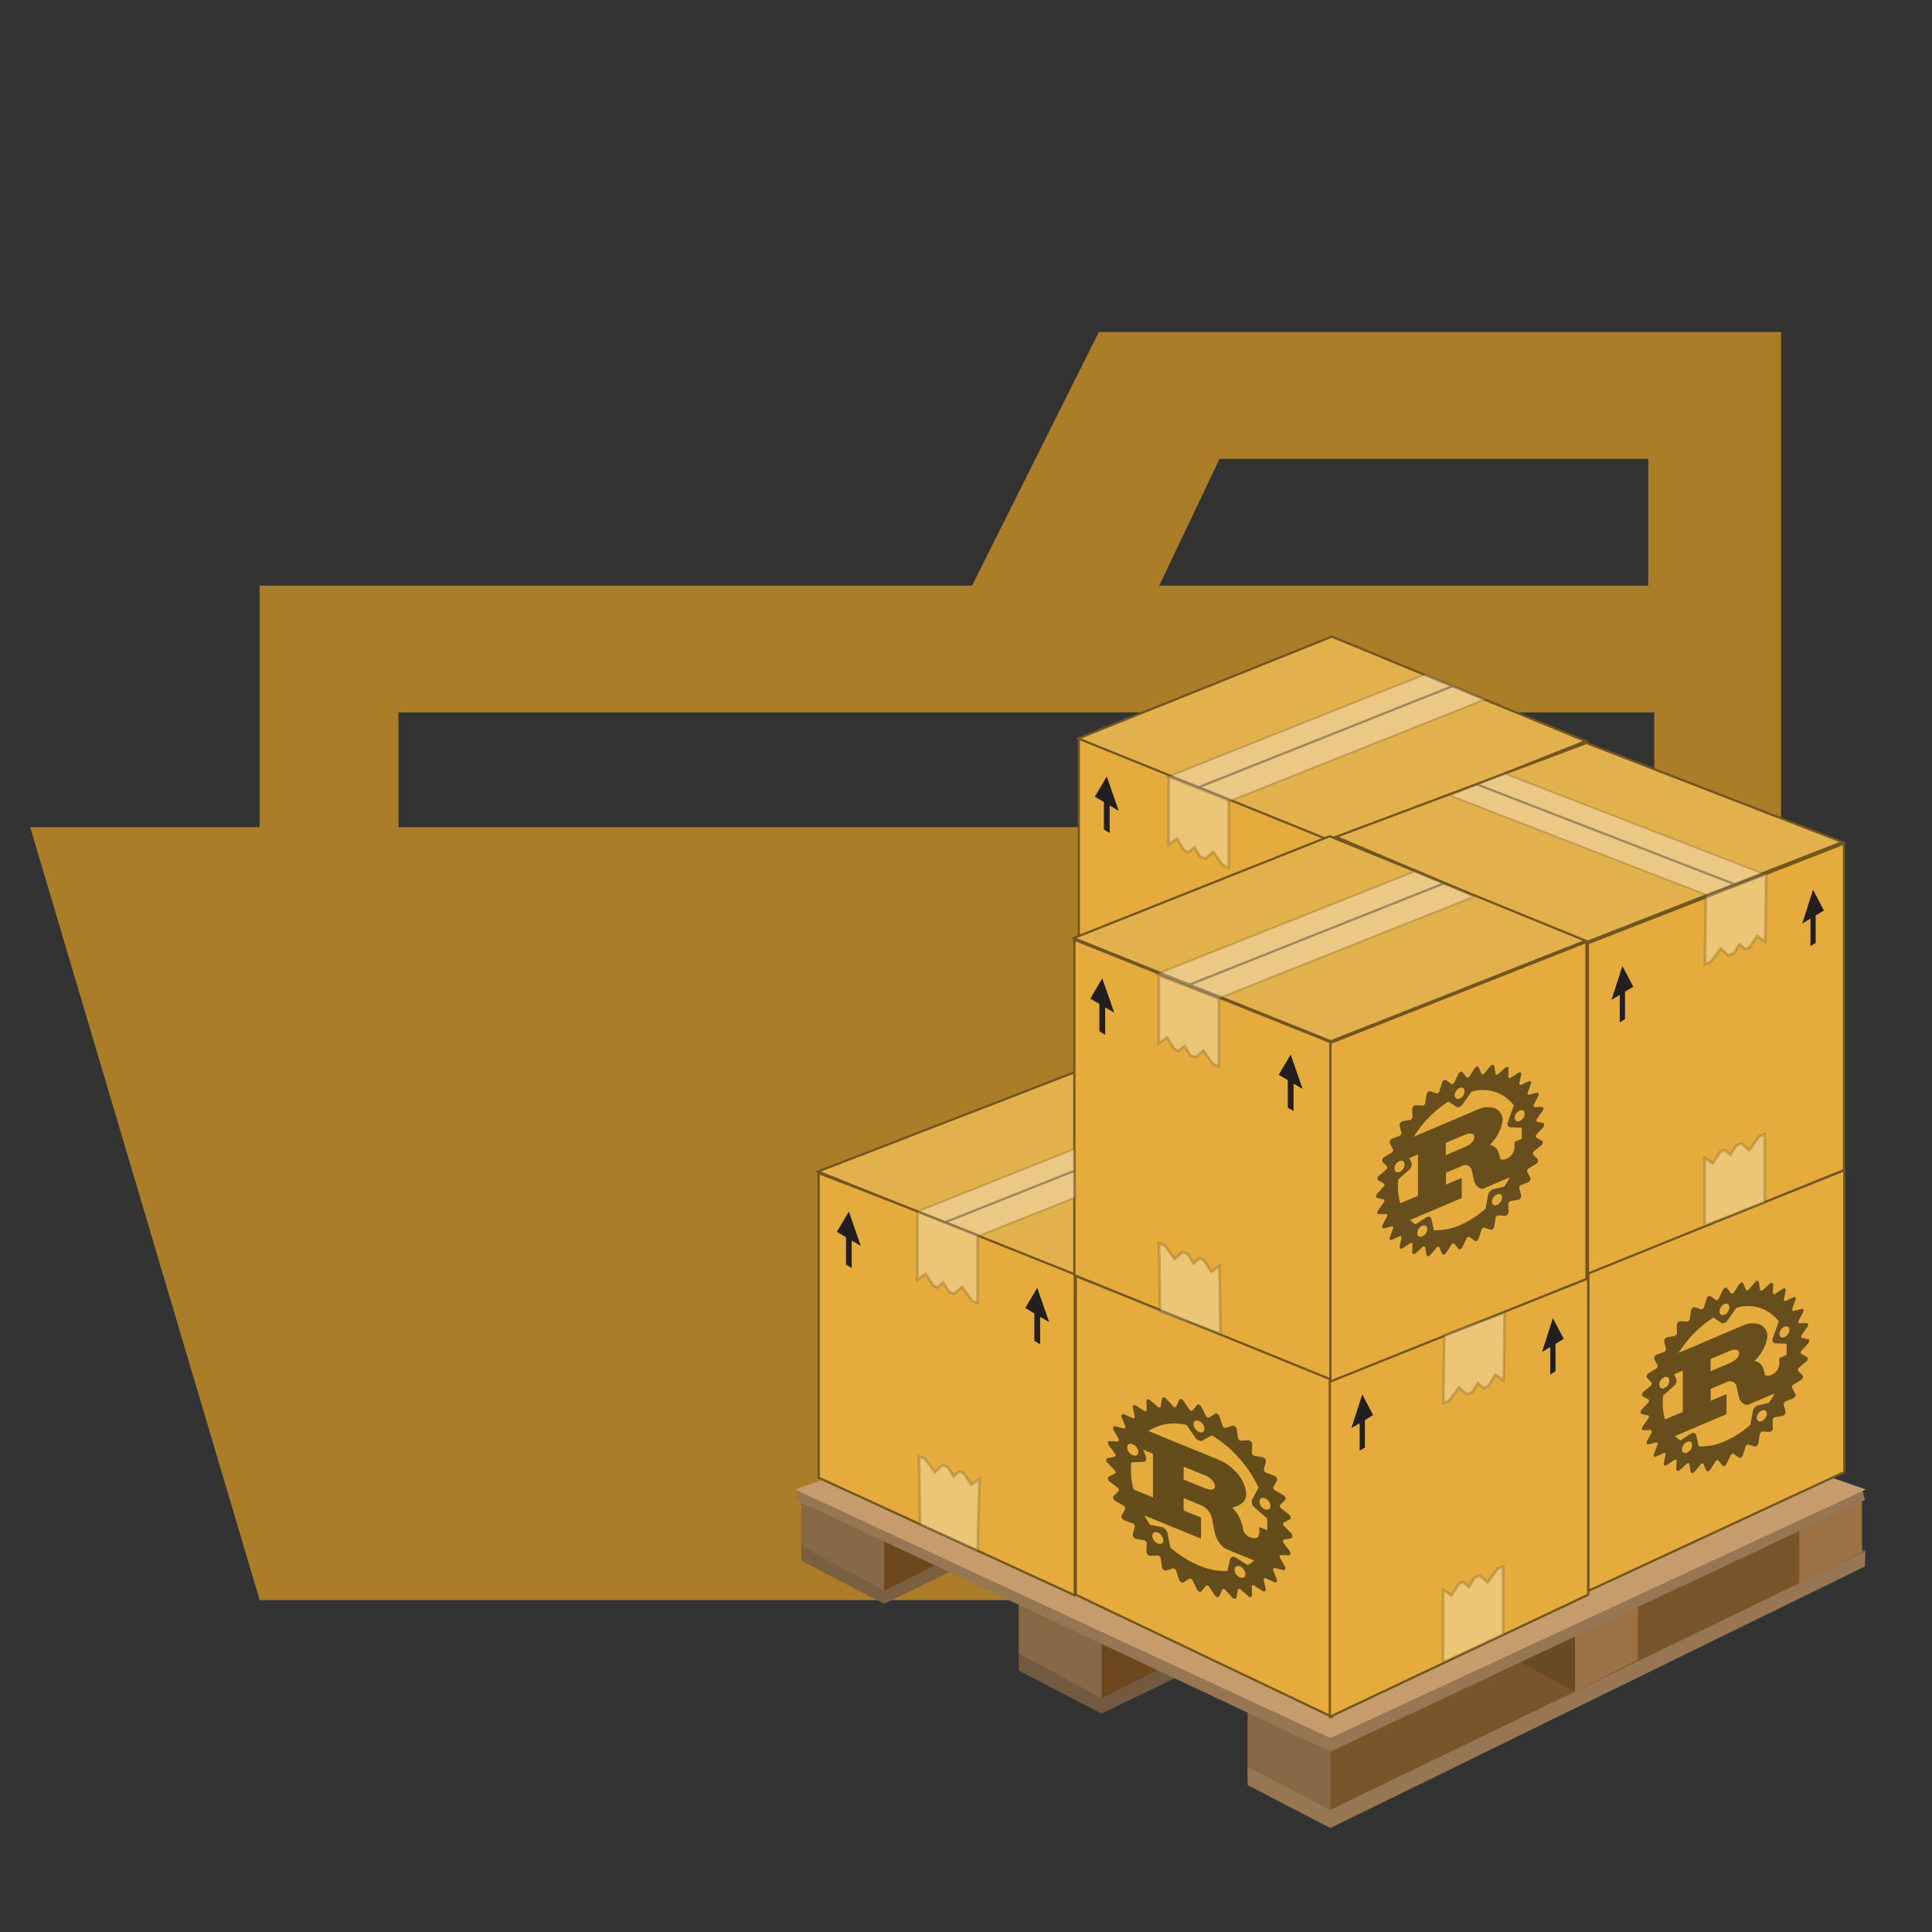 <svg version="1.1" viewBox="0 0 32 32" xmlns="http://www.w3.org/2000/svg"><rect x="0" y="0" width="32" height="32" fill="#333333" stroke="none"/><title>folder_type_cargo_opened</title><g fill="#ab7d29"><path d="m27.4 5.5h-9.2l-2.1 4.2h-11.8v16.8h25.2v-21zm0 18.7h-20.8v-12.4h20.8zm0-14.5h-8.2l1-2.1h7.1v2.1z"/><polygon points="29.5 26.5 25.7 13.7 0.5 13.7 4.3 26.5"/></g><path d="m27.347 5.526h-9.3l-2.1 4.2h-11.7v16.8h25.2v-21zm0 4.2h-8.2l1.1-2.1h7.1z" display="none" fill="#8c6823"/><g transform="matrix(.684 0 0 .684 10.911 9.376)"><path d="m14.261 29.519-7e-3 -0.457 12.926-5.511 2.038 0.288-0.012 0.385-12.942 6.334z" fill="#977753"/><path d="m14.268 29.067 12.912-5.877 2.05 0.663-12.966 6.264z" fill="#7a552c"/><path d="m14.258 27.63 2.01 1.086v1.416l-2.01-1.086z" fill="#886947"/><path d="m29.139 22.465-1.521 0.766v1.416l1.521-0.766z" fill="#9a7246"/><path d="m20.178 24.751 2.01 1.086v1.416l-2.01-1.086z" fill="#694a27"/><path d="m23.708 25.072-1.521 0.766v1.416l1.521-0.766z" fill="#9a7246"/><path d="m8.722 26.749-7e-3 -0.4 12.925-5.514 2.038 0.288-0.012 0.385-12.942 6.28z" fill="#715a40"/><path d="m8.719 24.914 2.009 1.086v1.416l-2.01-1.086v-1.416z" fill="#886947"/><path d="m12.249 25.234-1.521 0.766v1.416l1.521-0.766z" fill="#6d471e"/><path d="m3.454 24.088-7e-3 -0.349 12.926-5.511 2.038 0.288-0.011 0.384-12.944 6.227z" fill="#7a5f41"/><path d="m3.451 22.308 2.01 1.086v1.416l-2.01-1.086z" fill="#886947"/><path d="m6.981 22.628-1.521 0.766v1.416l1.521-0.766z" fill="#6d471e"/><path d="m3.345 22.622-7e-3 -0.282s2.539-0.09 1.689 0.115c1.053-0.663 11.155-4.555 11.155-4.555l12.961 4.44 0.062 0.279-12.942 6.09z" fill="#977753"/><path d="m3.3 22.36 12.966-4.519 12.963 4.519-12.965 6.019z" fill="#c69c6d"/><path d="m16.372 6.64-6.2-2.481v8.123l6.2 2.522z" fill="#e5ac3d" stroke="#73561f" stroke-miterlimit="10" stroke-width=".054px"/><path d="m16.331 6.674 6.115-2.435-6.146-2.531-6.141 2.467z" fill="#e3b04e" stroke="#73561f" stroke-miterlimit="10" stroke-width=".054px"/><g transform="matrix(0 -.029 .022 .013 10.56 6.25)"><rect width="45.72" height="26.28" fill="none"/><polygon points="45.72 13.139 22.926 0 22.926 9.97 0 9.97 0 16.309 22.926 16.309 22.926 26.28" fill="#231f20"/></g><g stroke="#73561f" stroke-miterlimit="10" stroke-width=".054px"><path d="m22.509 17.109 6.2-2.481v7.311l-6.2 2.878z" fill="#e5ac3d"/><path d="m22.5 9.134 6.2-2.415v7.906l-6.2 2.509z" fill="#e5ac3d"/><path d="m22.433 9.119-6.033-2.562 6.062-2.274 6.2 2.4z" fill="#e3b04e"/><path d="m10.072 17.092-6.2-2.392v7.375l6.2 2.847z" fill="#e5ac3d"/><path d="m10.056 17.144 6.2-2.417-6.2-2.465-6.2 2.4z" fill="#e3b04e"/><line x1="6.952" x2="13.148" y1="15.883" y2="13.416" fill="none"/></g><g fill="#e5ac3d" stroke="#73561f" stroke-miterlimit="10" stroke-width=".054px"><path d="m16.3 19.658-6.2-2.464v7.715l6.2 2.957z"/><path d="m16.25 19.729 6.255-2.481v7.661l-6.255 2.957z"/><path d="m16.264 11.547 6.2-2.446v8.16l-6.2 2.485z"/><path d="m16.264 11.528-6.2-2.481v8.123l6.2 2.522z"/></g><path d="m16.277 11.508 6.169-2.435-6.2-2.531-6.2 2.467z" fill="#e3b04e" stroke="#73561f" stroke-miterlimit="10" stroke-width=".054px"/><g fill="none" stroke="#73561f" stroke-miterlimit="10" stroke-width=".054px"><line x1="12.82" x2="19.016" y1="10.149" y2="7.682"/><line x1="13.037" x2="19.233" y1="5.37" y2="2.903"/><line x1="19.811" x2="26.127" y1="5.286" y2="7.733"/></g><g fill="#fff" stroke="#73561f" stroke-miterlimit="10"><g stroke-width=".047px"><polygon points="13.543 10.472 19.739 8.006 18.301 7.395 12.061 9.879" opacity=".3"/><polygon points="13.815 5.693 20.01 3.227 18.573 2.616 12.333 5.1" opacity=".3"/><polygon points="10.089 15.288 10.063 14.116 6.266 15.628 7.747 16.22" opacity=".3"/></g><polygon points="25.383 7.967 26.725 7.443 20.495 5.029 19.156 5.554" opacity=".3" stroke-width=".042px"/></g><polygon points="6.751 17.465 6.647 17.424 6.7 17.509" fill="none"/><polygon points="7.155 17.622 7.026 17.571 7.09 17.679" fill="none"/><polygon points="7.582 17.788 7.719 17.841 7.719 16.195 6.266 15.63 6.266 17.275 6.467 17.139 6.647 17.424 6.751 17.465 6.889 17.343 7.026 17.571 7.155 17.622 7.344 17.456" fill="#fff" opacity=".3" stroke="#73561f" stroke-miterlimit="10" stroke-width=".067px"/><polygon points="12.833 6.929 12.729 6.888 12.783 6.973" fill="none"/><polygon points="13.238 7.086 13.108 7.035 13.173 7.143" fill="none"/><polygon points="13.665 7.252 13.802 7.305 13.802 5.659 12.348 5.094 12.348 6.739 12.55 6.603 12.729 6.888 12.833 6.929 12.971 6.807 13.108 7.035 13.238 7.086 13.426 6.92" fill="#fff" opacity=".3" stroke="#73561f" stroke-miterlimit="10" stroke-width=".067px"/><polygon points="12.594 11.739 12.49 11.699 12.544 11.783" fill="none"/><polygon points="12.998 11.896 12.869 11.846 12.933 11.953" fill="none"/><polygon points="13.425 12.062 13.562 12.115 13.562 10.47 12.109 9.905 12.109 11.55 12.31 11.414 12.49 11.699 12.594 11.739 12.732 11.618 12.869 11.846 12.998 11.896 13.187 11.73" fill="#fff" opacity=".3" stroke="#73561f" stroke-miterlimit="10" stroke-width=".067px"/><polygon points="13.089 16.764 13.193 16.803 13.139 16.719" fill="none"/><polygon points="12.682 16.612 12.813 16.661 12.747 16.554" fill="none"/><polygon points="12.253 16.452 12.116 16.401 12.139 18.046 13.6 18.591 13.577 16.946 13.377 17.085 13.193 16.803 13.089 16.764 12.953 16.887 12.813 16.661 12.682 16.612 12.496 16.781" fill="#fff" opacity=".3" stroke="#73561f" stroke-miterlimit="10" stroke-width=".067px"/><polygon points="7.278 21.923 7.382 21.962 7.328 21.878" fill="none"/><polygon points="6.871 21.772 7.001 21.82 6.936 21.714" fill="none"/><polygon points="6.442 21.612 6.304 21.56 6.327 23.206 7.719 23.845 7.766 22.105 7.566 22.244 7.382 21.962 7.278 21.923 7.141 22.046 7.001 21.82 6.871 21.772 6.685 21.94" fill="#fff" opacity=".3" stroke="#73561f" stroke-miterlimit="10" stroke-width=".067px"/><polygon points="25.812 14.138 25.708 14.178 25.761 14.093" fill="none"/><polygon points="26.216 13.98 26.087 14.031 26.151 13.923" fill="none"/><polygon points="26.643 13.814 26.78 13.761 26.78 15.407 25.327 15.972 25.327 14.327 25.528 14.463 25.708 14.178 25.812 14.138 25.95 14.259 26.087 14.031 26.216 13.98 26.405 14.146" fill="#fff" opacity=".3" stroke="#73561f" stroke-miterlimit="10" stroke-width=".067px"/><polygon points="26.307 9.276 26.411 9.237 26.356 9.321" fill="none"/><polygon points="25.9 9.427 26.03 9.379 25.964 9.485" fill="none"/><polygon points="25.471 9.587 25.333 9.639 25.356 7.993 26.817 7.448 26.794 9.093 26.595 8.955 26.411 9.237 26.307 9.276 26.17 9.152 26.03 9.379 25.9 9.427 25.714 9.259" fill="#fff" opacity=".3" stroke="#73561f" stroke-miterlimit="10" stroke-width=".067px"/><polygon points="19.478 24.602 19.375 24.642 19.428 24.558" fill="none"/><polygon points="19.883 24.445 19.753 24.495 19.818 24.388" fill="none"/><polygon points="20.31 24.279 20.447 24.226 20.447 25.871 18.993 26.545 18.993 24.791 19.195 24.927 19.375 24.642 19.478 24.602 19.617 24.723 19.753 24.495 19.883 24.445 20.072 24.611" fill="#fff" opacity=".3" stroke="#73561f" stroke-miterlimit="10" stroke-width=".067px"/><polygon points="19.973 19.903 20.078 19.864 20.023 19.948" fill="none"/><polygon points="19.567 20.055 19.697 20.006 19.631 20.113" fill="none"/><polygon points="19.138 20.215 19 20.266 19.023 18.62 20.484 18.076 20.461 19.721 20.262 19.582 20.078 19.864 19.973 19.903 19.837 19.78 19.697 20.006 19.567 20.055 19.38 19.886" fill="#fff" opacity=".3" stroke="#73561f" stroke-miterlimit="10" stroke-width=".067px"/><path d="m21.426 13.49-0.172-0.039v-0.051l0.148-0.208a0.087 0.087 0 0 0 0.018-0.065 0.035 0.035 0 0 0-0.037-0.03l-0.189 6e-3 -0.015-0.045 0.118-0.222a0.073 0.073 0 0 0 7e-3 -0.063 0.037 0.037 0 0 0-0.045-0.018l-0.2 0.051-0.024-0.037 0.084-0.229a0.058 0.058 0 0 0 0-0.058 0.042 0.042 0 0 0-0.051-6e-3l-0.2 0.094-0.032-0.027 0.047-0.227a0.047 0.047 0 0 0-0.016-0.052 0.052 0.052 0 0 0-0.056 7e-3l-0.2 0.133-0.039-0.017 7e-3 -0.215a0.039 0.039 0 0 0-0.026-0.043 0.065 0.065 0 0 0-0.058 0.02l-0.184 0.166-0.045-6e-3 -0.033-0.2a0.036 0.036 0 0 0-0.036-0.032 0.08 0.08 0 0 0-0.057 0.031l-0.164 0.194-0.049 5e-3 -0.071-0.168a0.036 0.036 0 0 0-0.044-0.021 0.094 0.094 0 0 0-0.055 0.042l-0.138 0.214-0.05 0.016-0.107-0.135a0.041 0.041 0 0 0-0.05-8e-3 0.1 0.1 0 0 0-0.05 0.051l-0.107 0.226-0.05 0.026-0.138-0.1a0.05 0.05 0 0 0-0.055 0 0.109 0.109 0 0 0-0.044 0.058l-0.071 0.228-0.049 0.036-0.164-0.054a0.062 0.062 0 0 0-0.057 0.017 0.107 0.107 0 0 0-0.036 0.063l-0.033 0.223-0.045 0.044-0.184-0.01a0.077 0.077 0 0 0-0.058 0.029 0.1 0.1 0 0 0-0.026 0.065l7e-3 0.209-0.039 0.05-0.2 0.035a0.092 0.092 0 0 0-0.056 0.04 0.085 0.085 0 0 0-0.016 0.065l0.046 0.187-0.032 0.054-0.2 0.079a0.1 0.1 0 0 0-0.051 0.049 0.07 0.07 0 0 0 0 0.062l0.084 0.157-0.024 0.057-0.2 0.119a0.109 0.109 0 0 0-0.045 0.057 0.056 0.056 0 0 0 7e-3 0.057l0.118 0.122-0.015 0.058-0.189 0.155a0.107 0.107 0 0 0-0.037 0.062 0.045 0.045 0 0 0 0.018 0.05l0.148 0.082v0.055l-0.172 0.185a0.1 0.1 0 0 0-0.028 0.065 0.038 0.038 0 0 0 0.028 0.041l0.172 0.039v0.051l-0.148 0.208a0.088 0.088 0 0 0-0.018 0.065 0.035 0.035 0 0 0 0.037 0.03l0.189-6e-3 0.015 0.045-0.118 0.222a0.073 0.073 0 0 0-7e-3 0.063 0.037 0.037 0 0 0 0.045 0.018l0.2-0.051 0.024 0.037-0.084 0.229a0.058 0.058 0 0 0 0 0.058 0.042 0.042 0 0 0 0.051 6e-3l0.2-0.094 0.032 0.027-0.046 0.227a0.047 0.047 0 0 0 0.016 0.051 0.052 0.052 0 0 0 0.056-7e-3l0.2-0.133 0.039 0.017-7e-3 0.215a0.039 0.039 0 0 0 0.026 0.043 0.065 0.065 0 0 0 0.058-0.02l0.184-0.166 0.045 6e-3 0.033 0.2a0.035 0.035 0 0 0 0.036 0.032 0.08 0.08 0 0 0 0.057-0.031l0.164-0.194 0.049-5e-3 0.071 0.168a0.036 0.036 0 0 0 0.044 0.02 0.093 0.093 0 0 0 0.055-0.042l0.138-0.214 0.05-0.016 0.107 0.135a0.041 0.041 0 0 0 0.05 8e-3 0.1 0.1 0 0 0 0.05-0.051l0.107-0.226 0.05-0.027 0.138 0.1a0.05 0.05 0 0 0 0.055 0 0.109 0.109 0 0 0 0.044-0.058l0.071-0.228 0.049-0.036 0.164 0.054a0.063 0.063 0 0 0 0.057-0.017 0.107 0.107 0 0 0 0.036-0.063l0.033-0.223 0.045-0.044 0.184 0.01a0.077 0.077 0 0 0 0.058-0.029 0.1 0.1 0 0 0 0.026-0.065l-7e-3 -0.209 0.039-0.05 0.2-0.035a0.091 0.091 0 0 0 0.056-0.04 0.085 0.085 0 0 0 0.016-0.065l-0.046-0.187 0.017-0.053 0.2-0.079a0.1 0.1 0 0 0 0.051-0.049 0.07 0.07 0 0 0 0-0.062l-0.084-0.157 0.024-0.057 0.2-0.119a0.108 0.108 0 0 0 0.045-0.057 0.056 0.056 0 0 0-7e-3 -0.057l-0.118-0.122 0.015-0.058 0.189-0.155a0.107 0.107 0 0 0 0.037-0.062 0.045 0.045 0 0 0-0.018-0.05l-0.148-0.082v-0.055l0.172-0.185a0.1 0.1 0 0 0 0.028-0.065 0.038 0.038 0 0 0-0.014-0.039zm-1.153 1.988c-0.066 0.013-0.108-0.037-0.094-0.112a0.208 0.208 0 0 1 0.145-0.16c0.066-0.013 0.108 0.037 0.094 0.112a0.209 0.209 0 0 1-0.145 0.16zm-0.059-0.39a0.19 0.19 0 0 0-0.132 0.146l-0.061 0.325a2.252 2.252 0 0 1-0.619 0.4 1.4 1.4 0 0 1-0.632 0.123l-0.061-0.273c-0.013-0.057-0.072-0.072-0.132-0.033l-0.252 0.164a0.825 0.825 0 0 1-0.13-0.106l1.226-0.521c0.014-6e-3 0.023-0.012 0.023-0.026v-0.455c0-0.013-9e-3 -0.012-0.023-6e-3l-0.359 0.152v-0.288l0.388-0.165a0.161 0.161 0 0 1 0.239 0.115c0.015 0.057 0.049 0.249 0.072 0.3s0.117 0.172 0.217 0.13l0.611-0.26 0.022-0.012c-0.042 0.078-0.089 0.155-0.139 0.23zm-1.7 1.13c-0.066 0.043-0.131 0.026-0.145-0.037a0.2 0.2 0 0 1 0.094-0.192c0.066-0.043 0.131-0.026 0.145 0.037a0.2 0.2 0 0 1-0.09 0.192zm-0.465-1.779a0.18 0.18 0 0 1-0.062 0.2c-0.062 0.055-0.134 0.056-0.161 0a0.18 0.18 0 0 1 0.062-0.2c0.066-0.051 0.138-0.053 0.165 0zm-0.143 0.416 0.263-0.234a0.164 0.164 0 0 0 0.057-0.178l-0.054-0.105 0.213-0.09v1l-0.429 0.182a1.386 1.386 0 0 1-0.057-0.407c1e-3 -0.052 1e-3 -0.11 0.011-0.168zm1.152-0.587v-0.3l0.506-0.215c0.026-0.011 0.185-0.047 0.185 0.077 0 0.1-0.122 0.192-0.222 0.234l-0.47 0.2zm1.84-0.516q0 0.059 0 0.118l-0.154 0.065a0.036 0.036 0 0 0-0.022 0.036v0.074a0.31 0.31 0 0 1-0.176 0.3c-0.078 0.043-0.165 0.036-0.176-0.01-0.046-0.253-0.123-0.278-0.245-0.327a0.984 0.984 0 0 0 0.308-0.578 0.3 0.3 0 0 0-0.235-0.315 0.568 0.568 0 0 0-0.322 0.026l-1.592 0.677a2.7 2.7 0 0 1 0.84-0.853l0.188 0.127c0.042 0.029 0.113 0 0.157-0.063l0.21-0.3a0.938 0.938 0 0 1 1.027 0.33l-0.144 0.4c-0.025 0.069 0 0.128 0.057 0.13l0.277 0.011q4e-3 0.073 4e-3 0.152zm-1.591-1.044c0.049-0.069 0.126-0.1 0.172-0.069s0.045 0.113 0 0.183-0.126 0.1-0.172 0.069-0.044-0.114 5e-3 -0.184zm1.427 0.6a0.191 0.191 0 0 1 0.161-0.133c0.062 0 0.089 0.066 0.062 0.142a0.191 0.191 0 0 1-0.161 0.133c-0.057-6e-3 -0.085-0.07-0.058-0.15z" opacity=".55"/><path d="m15.314 23.421-0.19-0.195-5e-3 -0.057 0.163-0.085a0.046 0.046 0 0 0 0.02-0.052 0.112 0.112 0 0 0-0.041-0.065l-0.208-0.163-0.016-0.06 0.13-0.127a0.057 0.057 0 0 0 7e-3 -0.06 0.116 0.116 0 0 0-0.05-0.06l-0.22-0.126-0.026-0.06 0.092-0.165a0.07 0.07 0 0 0-5e-3 -0.065 0.111 0.111 0 0 0-0.057-0.052l-0.223-0.083-0.035-0.057 0.051-0.2a0.086 0.086 0 0 0-0.017-0.068 0.1 0.1 0 0 0-0.061-0.042l-0.217-0.038-0.043-0.053 8e-3 -0.22a0.1 0.1 0 0 0-0.029-0.068 0.087 0.087 0 0 0-0.063-0.031l-0.2 0.01-0.049-0.047-0.036-0.234a0.111 0.111 0 0 0-0.039-0.066 0.071 0.071 0 0 0-0.063-0.018l-0.181 0.056-0.054-0.038-0.078-0.24a0.115 0.115 0 0 0-0.048-0.061 0.057 0.057 0 0 0-0.06-5e-3l-0.152 0.1-0.059-0.026-0.117-0.238a0.113 0.113 0 0 0-0.055-0.054 0.046 0.046 0 0 0-0.055 8e-3l-0.117 0.142-0.055-0.017-0.152-0.225a0.1 0.1 0 0 0-0.06-0.044 0.04 0.04 0 0 0-0.048 0.021l-0.078 0.176-0.054-6e-3 -0.181-0.2a0.089 0.089 0 0 0-0.063-0.033 0.038 0.038 0 0 0-0.039 0.034l-0.036 0.205-0.049 6e-3 -0.2-0.175a0.074 0.074 0 0 0-0.063-0.021 0.041 0.041 0 0 0-0.029 0.045l8e-3 0.226-0.043 0.018-0.217-0.14a0.06 0.06 0 0 0-0.061-8e-3 0.048 0.048 0 0 0-0.017 0.054l0.051 0.238-0.035 0.028-0.223-0.1a0.048 0.048 0 0 0-0.057 6e-3 0.059 0.059 0 0 0-5e-3 0.061l0.092 0.24-0.026 0.039-0.22-0.054a0.041 0.041 0 0 0-0.05 0.019 0.074 0.074 0 0 0 7e-3 0.066l0.13 0.234-0.016 0.047-0.208-7e-3a0.038 0.038 0 0 0-0.041 0.032 0.089 0.089 0 0 0 0.02 0.068l0.163 0.219-5e-3 0.053-0.19 0.04a0.04 0.04 0 0 0-0.031 0.043 0.1 0.1 0 0 0 0.031 0.068l0.19 0.195 5e-3 0.057-0.163 0.085a0.046 0.046 0 0 0-0.02 0.052 0.113 0.113 0 0 0 0.041 0.065l0.208 0.163 0.016 0.06-0.13 0.127a0.057 0.057 0 0 0-7e-3 0.06 0.116 0.116 0 0 0 0.05 0.06l0.22 0.126 0.026 0.06-0.092 0.165a0.071 0.071 0 0 0 5e-3 0.065 0.111 0.111 0 0 0 0.057 0.052l0.223 0.083 0.035 0.057-0.051 0.2a0.086 0.086 0 0 0 0.017 0.068 0.1 0.1 0 0 0 0.061 0.042l0.217 0.038 0.043 0.053-8e-3 0.22a0.1 0.1 0 0 0 0.029 0.068 0.087 0.087 0 0 0 0.063 0.031l0.2-9e-3 0.049 0.047 0.036 0.234a0.111 0.111 0 0 0 0.039 0.066 0.071 0.071 0 0 0 0.063 0.019l0.18-0.056 0.054 0.038 0.078 0.24a0.115 0.115 0 0 0 0.048 0.061 0.057 0.057 0 0 0 0.06 5e-3l0.152-0.1 0.055 0.028 0.117 0.238a0.113 0.113 0 0 0 0.055 0.054 0.047 0.047 0 0 0 0.055-8e-3l0.117-0.142 0.055 0.017 0.152 0.225a0.1 0.1 0 0 0 0.06 0.044 0.04 0.04 0 0 0 0.048-0.021l0.078-0.176 0.054 6e-3 0.181 0.2a0.09 0.09 0 0 0 0.063 0.033 0.038 0.038 0 0 0 0.039-0.034l0.036-0.2 0.049-6e-3 0.2 0.175a0.074 0.074 0 0 0 0.063 0.021 0.041 0.041 0 0 0 0.029-0.045l-8e-3 -0.226 0.043-0.018 0.217 0.14a0.059 0.059 0 0 0 0.061 8e-3 0.048 0.048 0 0 0 0.017-0.054l-0.051-0.238 0.035-0.028 0.223 0.1a0.048 0.048 0 0 0 0.057-6e-3 0.059 0.059 0 0 0 5e-3 -0.061l-0.092-0.24 0.026-0.039 0.22 0.054a0.041 0.041 0 0 0 0.05-0.019 0.073 0.073 0 0 0-7e-3 -0.066l-0.13-0.234 0.016-0.047 0.208 7e-3a0.038 0.038 0 0 0 0.041-0.032 0.089 0.089 0 0 0-0.02-0.068l-0.163-0.219 5e-3 -0.053 0.19-0.04a0.04 0.04 0 0 0 0.031-0.043 0.1 0.1 0 0 0-0.026-0.077zm-1.269 1.054a0.21 0.21 0 0 1-0.1-0.2c0.015-0.066 0.087-0.083 0.159-0.038a0.21 0.21 0 0 1 0.1 0.2c-0.015 0.063-0.086 0.083-0.159 0.038zm-0.064-0.462c-0.066-0.041-0.131-0.026-0.145 0.035l-0.067 0.287a1.619 1.619 0 0 1-0.681-0.132 2.516 2.516 0 0 1-0.7-0.438l-0.067-0.342a0.2 0.2 0 0 0-0.145-0.153l-0.277-0.054q-0.077-0.111-0.143-0.228l1.35 0.552c0.015 6e-3 0.025 8e-3 0.025-6e-3v-0.477c0-0.014-0.01-0.021-0.025-0.027l-0.395-0.161v-0.3l0.427 0.175a0.459 0.459 0 0 1 0.263 0.335c0.017 0.074 0.054 0.305 0.08 0.385a0.608 0.608 0 0 0 0.239 0.331l0.672 0.275 0.024 8e-3a0.9 0.9 0 0 1-0.153 0.117zm-1.867-0.334a0.224 0.224 0 0 1-0.159-0.168c-0.015-0.079 0.031-0.132 0.1-0.118a0.225 0.225 0 0 1 0.159 0.168c0.019 0.079-0.027 0.132-0.1 0.118zm-0.514-2.286c0.03 0.08 0 0.147-0.068 0.149a0.209 0.209 0 0 1-0.177-0.141c-0.03-0.08 0-0.147 0.068-0.149a0.209 0.209 0 0 1 0.177 0.141zm-0.157 0.309 0.289-0.01c0.062 0 0.09-0.063 0.062-0.136l-0.06-0.159 0.234 0.1v1.055l-0.472-0.193a1.944 1.944 0 0 1-0.063-0.479 1.565 1.565 0 0 1 0.012-0.18zm1.268 0.416v-0.311l0.557 0.228c0.029 0.012 0.2 0.116 0.2 0.247 0 0.108-0.134 0.092-0.244 0.047l-0.517-0.211zm2.025 1.108q0 0.062 0 0.121l-0.169-0.069c-0.017-7e-3 -0.024 0-0.024 0.018v0.078c0 0.183-0.1 0.181-0.194 0.154a0.311 0.311 0 0 1-0.194-0.168 0.953 0.953 0 0 0-0.269-0.563c0.166-0.038 0.339-0.122 0.339-0.331a0.862 0.862 0 0 0-0.259-0.542 1.183 1.183 0 0 0-0.355-0.262l-1.752-0.717a1.144 1.144 0 0 1 0.924-0.144l0.207 0.3c0.047 0.068 0.124 0.1 0.173 0.075l0.231-0.127a2.951 2.951 0 0 1 1.13 1.267l-0.158 0.293a0.169 0.169 0 0 0 0.062 0.187l0.3 0.26q0.01 0.087 0.01 0.17zm-1.749-2.526c0.054-0.029 0.138 7e-3 0.19 0.082s0.049 0.159 0 0.188-0.138-7e-3 -0.19-0.082-0.053-0.156 0-0.188zm1.57 1.905c0.03-0.056 0.109-0.054 0.177 0a0.185 0.185 0 0 1 0.068 0.205c-0.03 0.056-0.109 0.054-0.177 0a0.185 0.185 0 0 1-0.068-0.202z" opacity=".56"/><path d="m27.838 18.724-0.172-0.039v-0.051l0.148-0.208a0.087 0.087 0 0 0 0.018-0.065 0.035 0.035 0 0 0-0.037-0.03l-0.189 6e-3 -0.015-0.045 0.118-0.222a0.073 0.073 0 0 0 7e-3 -0.063 0.037 0.037 0 0 0-0.045-0.018l-0.2 0.051-0.03-0.04 0.084-0.229a0.058 0.058 0 0 0 0-0.058 0.042 0.042 0 0 0-0.051-6e-3l-0.2 0.094-0.032-0.027 0.047-0.227a0.047 0.047 0 0 0-0.016-0.052 0.052 0.052 0 0 0-0.056 7e-3l-0.2 0.133-0.039-0.017 7e-3 -0.215a0.039 0.039 0 0 0-0.026-0.043 0.065 0.065 0 0 0-0.058 0.02l-0.184 0.166-0.045-6e-3 -0.033-0.2a0.036 0.036 0 0 0-0.036-0.032 0.08 0.08 0 0 0-0.057 0.031l-0.164 0.194-0.049 5e-3 -0.071-0.168a0.036 0.036 0 0 0-0.044-0.021 0.094 0.094 0 0 0-0.055 0.042l-0.138 0.214-0.05 0.016-0.107-0.135a0.041 0.041 0 0 0-0.05-8e-3 0.1 0.1 0 0 0-0.05 0.051l-0.107 0.226-0.05 0.026-0.138-0.1a0.05 0.05 0 0 0-0.055 0 0.109 0.109 0 0 0-0.044 0.058l-0.071 0.228-0.049 0.036-0.164-0.054a0.062 0.062 0 0 0-0.057 0.017 0.107 0.107 0 0 0-0.036 0.063l-0.033 0.223-0.045 0.044-0.184-0.01a0.077 0.077 0 0 0-0.058 0.029 0.1 0.1 0 0 0-0.026 0.065l7e-3 0.209-0.039 0.05-0.2 0.035a0.092 0.092 0 0 0-0.056 0.04 0.085 0.085 0 0 0-0.016 0.065l0.046 0.187-0.032 0.054-0.2 0.079a0.1 0.1 0 0 0-0.051 0.049 0.07 0.07 0 0 0 0 0.062l0.084 0.157-0.024 0.057-0.2 0.119a0.109 0.109 0 0 0-0.045 0.057 0.056 0.056 0 0 0 7e-3 0.057l0.118 0.122-0.015 0.058-0.189 0.155a0.107 0.107 0 0 0-0.037 0.062 0.045 0.045 0 0 0 0.018 0.05l0.148 0.082v0.055l-0.172 0.185a0.1 0.1 0 0 0-0.028 0.065 0.038 0.038 0 0 0 0.028 0.041l0.172 0.039v0.051l-0.148 0.208a0.088 0.088 0 0 0-0.018 0.065 0.035 0.035 0 0 0 0.037 0.03l0.189-6e-3 0.015 0.045-0.118 0.222a0.073 0.073 0 0 0-7e-3 0.063 0.037 0.037 0 0 0 0.045 0.018l0.2-0.051 0.024 0.037-0.094 0.247a0.058 0.058 0 0 0 0 0.058 0.042 0.042 0 0 0 0.051 6e-3l0.2-0.094 0.032 0.027-0.046 0.227a0.047 0.047 0 0 0 0.016 0.051 0.052 0.052 0 0 0 0.056-7e-3l0.2-0.133 0.039 0.017-7e-3 0.215a0.039 0.039 0 0 0 0.026 0.043 0.065 0.065 0 0 0 0.058-0.02l0.184-0.166 0.045 6e-3 0.033 0.2a0.035 0.035 0 0 0 0.036 0.032 0.08 0.08 0 0 0 0.057-0.031l0.164-0.194 0.049-5e-3 0.071 0.168a0.036 0.036 0 0 0 0.044 0.02 0.093 0.093 0 0 0 0.055-0.042l0.138-0.214 0.05-0.016 0.107 0.135a0.041 0.041 0 0 0 0.05 8e-3 0.1 0.1 0 0 0 0.05-0.051l0.107-0.226 0.05-0.027 0.138 0.1a0.05 0.05 0 0 0 0.055 0 0.109 0.109 0 0 0 0.044-0.058l0.071-0.228 0.049-0.036 0.164 0.054a0.063 0.063 0 0 0 0.057-0.017 0.107 0.107 0 0 0 0.036-0.063l0.038-0.239 0.045-0.044 0.184 0.01a0.077 0.077 0 0 0 0.058-0.029 0.1 0.1 0 0 0 0.026-0.065l-7e-3 -0.209 0.039-0.05 0.2-0.035a0.091 0.091 0 0 0 0.056-0.04 0.085 0.085 0 0 0 0.016-0.065l-0.046-0.187 0.032-0.054 0.2-0.079a0.1 0.1 0 0 0 0.051-0.049 0.07 0.07 0 0 0 0-0.062l-0.084-0.157 0.024-0.057 0.2-0.119a0.108 0.108 0 0 0 0.045-0.057 0.056 0.056 0 0 0-6e-3 -0.052l-0.118-0.122 0.015-0.058 0.189-0.155a0.107 0.107 0 0 0 0.037-0.062 0.045 0.045 0 0 0-0.018-0.05l-0.148-0.082v-0.055l0.172-0.185a0.1 0.1 0 0 0 0.028-0.065 0.038 0.038 0 0 0-0.019-0.042zm-1.153 1.988c-0.066 0.013-0.108-0.037-0.094-0.112a0.208 0.208 0 0 1 0.145-0.16c0.066-0.013 0.108 0.037 0.094 0.112a0.209 0.209 0 0 1-0.146 0.161zm-0.059-0.39a0.19 0.19 0 0 0-0.132 0.146l-0.061 0.325a2.252 2.252 0 0 1-0.619 0.4 1.4 1.4 0 0 1-0.632 0.123l-0.061-0.273c-0.013-0.057-0.072-0.072-0.132-0.033l-0.252 0.164a0.825 0.825 0 0 1-0.13-0.106l1.226-0.521c0.014-6e-3 0.023-0.012 0.023-0.026v-0.455c0-0.013-9e-3 -0.012-0.023-6e-3l-0.359 0.152v-0.288l0.388-0.165a0.161 0.161 0 0 1 0.239 0.115c0.015 0.057 0.049 0.249 0.072 0.3s0.117 0.172 0.217 0.13l0.611-0.26 0.022-0.012c-0.042 0.078-0.089 0.155-0.139 0.23zm-1.7 1.13c-0.066 0.043-0.131 0.026-0.145-0.037a0.2 0.2 0 0 1 0.094-0.192c0.066-0.043 0.131-0.026 0.145 0.037a0.2 0.2 0 0 1-0.09 0.192zm-0.465-1.779a0.18 0.18 0 0 1-0.062 0.2c-0.062 0.055-0.134 0.056-0.161 0a0.18 0.18 0 0 1 0.062-0.2c0.065-0.051 0.137-0.053 0.165 0zm-0.143 0.416 0.263-0.234a0.164 0.164 0 0 0 0.057-0.178l-0.054-0.105 0.213-0.09v1l-0.429 0.182a1.386 1.386 0 0 1-0.057-0.407c2e-3 -0.057 5e-3 -0.11 0.011-0.168zm1.152-0.587v-0.3l0.506-0.215c0.026-0.011 0.185-0.047 0.185 0.077 0 0.1-0.122 0.192-0.222 0.234l-0.47 0.2zm1.84-0.516q0 0.059 0 0.118l-0.154 0.065a0.036 0.036 0 0 0-0.022 0.036v0.074a0.31 0.31 0 0 1-0.176 0.3c-0.078 0.043-0.165 0.036-0.176-0.01-0.046-0.253-0.123-0.278-0.245-0.327a0.984 0.984 0 0 0 0.308-0.578 0.3 0.3 0 0 0-0.235-0.315 0.568 0.568 0 0 0-0.322 0.026l-1.588 0.675a2.7 2.7 0 0 1 0.84-0.853l0.188 0.127c0.042 0.029 0.113 0 0.157-0.063l0.21-0.3a0.938 0.938 0 0 1 1.027 0.33l-0.144 0.4c-0.025 0.069 0 0.128 0.057 0.13l0.277 0.011q2e-3 0.075 2e-3 0.154zm-1.591-1.044c0.049-0.069 0.126-0.1 0.172-0.069s0.045 0.113 0 0.183-0.126 0.1-0.172 0.069-0.045-0.114 4e-3 -0.184zm1.427 0.6a0.191 0.191 0 0 1 0.161-0.133c0.062 0 0.089 0.066 0.062 0.142a0.191 0.191 0 0 1-0.161 0.133c-0.058-6e-3 -0.086-0.07-0.058-0.146z" opacity=".55"/><g transform="matrix(0 -.029 .022 .013 4.314 16.786)"><rect width="45.72" height="26.28" fill="none"/><polygon points="45.72 13.139 22.926 0 22.926 9.97 0 9.97 0 16.309 22.926 16.309 22.926 26.28" fill="#231f20"/></g><g transform="matrix(0 -.029 .022 .013 8.876 18.632)"><rect width="45.72" height="26.28" fill="none"/><polygon points="45.72 13.139 22.926 0 22.926 9.97 0 9.97 0 16.309 22.926 16.309 22.926 26.28" fill="#231f20"/></g><g transform="matrix(0 -.029 .022 .013 10.451 11.138)"><rect width="45.72" height="26.28" fill="none"/><polygon points="45.72 13.139 22.926 0 22.926 9.97 0 9.97 0 16.309 22.926 16.309 22.926 26.28" fill="#231f20"/></g><g transform="matrix(0 -.029 .022 .013 15.013 12.984)"><rect width="45.72" height="26.28" fill="none"/><polygon points="45.72 13.139 22.926 0 22.926 9.97 0 9.97 0 16.309 22.926 16.309 22.926 26.28" fill="#231f20"/></g><g transform="matrix(0 -.029 .02 -.012 16.773 21.54)"><rect width="45.72" height="26.28" fill="none"/><polygon points="45.72 13.139 22.926 0 22.926 9.97 0 9.97 0 16.309 22.926 16.309 22.926 26.28" fill="#231f20"/></g><g transform="matrix(0 -.029 .02 -.012 21.389 19.694)"><rect width="45.72" height="26.28" fill="none"/><polygon points="45.72 13.139 22.926 0 22.926 9.97 0 9.97 0 16.309 22.926 16.309 22.926 26.28" fill="#231f20"/></g><g transform="matrix(0 -.029 .02 -.012 23.072 11.167)"><rect width="45.72" height="26.28" fill="none"/><polygon points="45.72 13.139 22.926 0 22.926 9.97 0 9.97 0 16.309 22.926 16.309 22.926 26.28" fill="#231f20"/></g><g transform="matrix(0 -.029 .02 -.012 27.689 9.321)"><rect width="45.72" height="26.28" fill="none"/><polygon points="45.72 13.139 22.926 0 22.926 9.97 0 9.97 0 16.309 22.926 16.309 22.926 26.28" fill="#231f20"/></g></g></svg>
